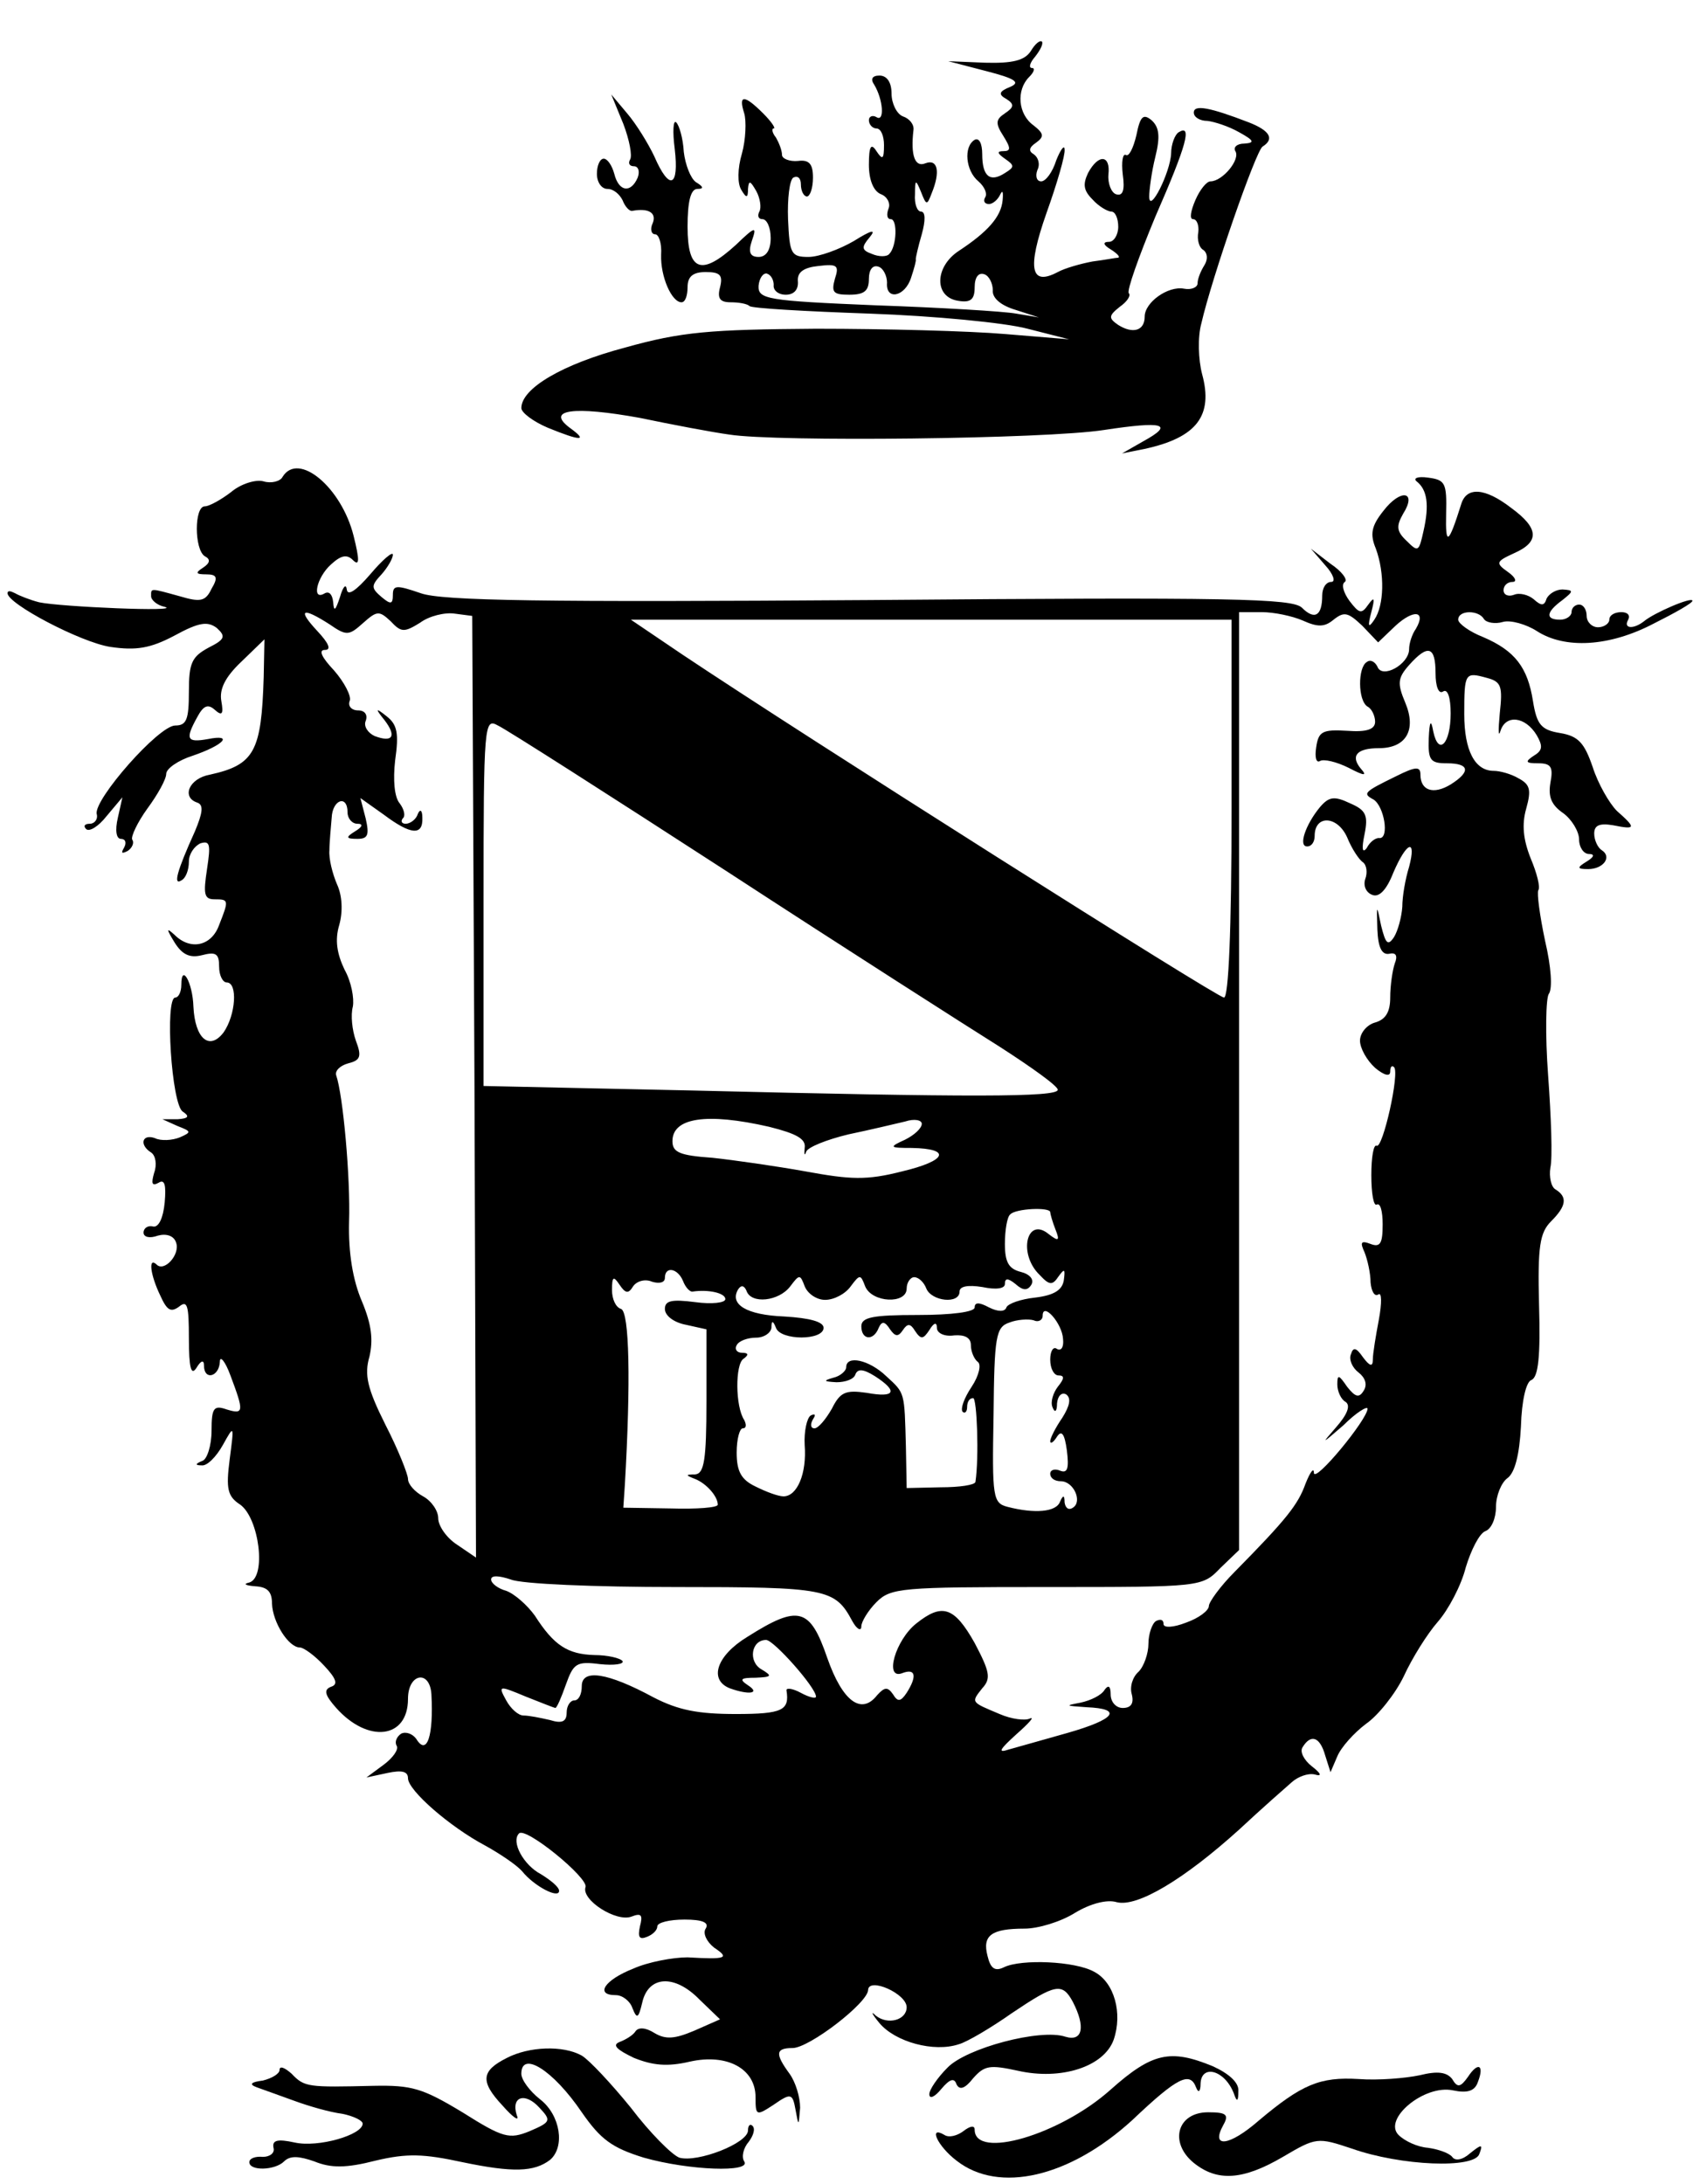 <?xml version="1.0" standalone="no"?>
<!DOCTYPE svg PUBLIC "-//W3C//DTD SVG 20010904//EN"
 "http://www.w3.org/TR/2001/REC-SVG-20010904/DTD/svg10.dtd">
<svg version="1.0" xmlns="http://www.w3.org/2000/svg"
 width="225pt" height="289pt" viewBox="0 0 225 289"
 preserveAspectRatio="xMidYMid meet">
<g transform="translate(0,289) scale(0.1,-0.1)"
fill="#000000" stroke="none">
<path d="M1364 2822 c-8 -12 -24 -16 -60 -15 l-49 2 50 -13 c39 -10 46 -15 32
-21 -15 -6 -16 -10 -5 -16 11 -7 10 -11 -2 -19 -12 -8 -13 -13 -2 -30 10 -16
10 -20 0 -20 -9 0 -8 -3 2 -10 13 -9 13 -11 0 -19 -20 -13 -30 -4 -30 25 0 14
-4 22 -10 19 -15 -9 -12 -41 5 -55 8 -7 12 -16 9 -21 -3 -5 -1 -9 5 -9 5 0 12
6 15 13 3 6 4 3 3 -8 -2 -22 -20 -42 -58 -67 -32 -21 -33 -61 -1 -66 17 -3 22
2 22 18 0 13 5 20 13 17 6 -2 11 -12 11 -21 -1 -10 10 -20 30 -26 l31 -10 -30
5 c-16 3 -100 8 -186 11 -144 6 -156 8 -155 26 1 10 6 17 11 16 6 -2 9 -9 9
-15 -1 -7 6 -13 16 -13 11 0 17 7 16 18 -1 12 8 18 27 20 25 3 28 1 22 -17 -5
-18 -2 -21 19 -21 20 0 26 5 26 21 0 12 5 19 13 16 6 -2 11 -12 11 -21 -2 -24
24 -19 32 7 4 12 7 23 6 24 0 2 3 16 8 33 5 18 5 30 -1 30 -5 0 -9 10 -8 23 0
20 1 20 8 3 7 -18 8 -18 14 -2 12 29 8 46 -8 40 -14 -6 -20 10 -16 44 1 7 -5
15 -14 18 -8 3 -15 17 -15 30 0 15 -6 24 -16 24 -10 0 -12 -5 -7 -12 12 -20
14 -50 3 -43 -5 3 -10 1 -10 -4 0 -6 5 -11 10 -11 6 0 10 -10 10 -22 0 -19 -2
-20 -10 -8 -7 11 -10 7 -10 -18 0 -20 6 -35 16 -39 8 -3 13 -12 10 -19 -3 -8
-2 -14 3 -14 9 0 8 -36 -2 -46 -3 -4 -14 -4 -23 0 -14 5 -14 9 -3 22 9 11 3
10 -21 -5 -19 -11 -46 -21 -60 -21 -23 0 -25 4 -27 50 -1 27 2 52 7 55 6 3 10
-1 10 -9 0 -9 4 -16 8 -16 4 0 8 11 8 25 0 18 -5 24 -20 22 -11 -1 -21 3 -21
8 0 6 -4 16 -8 23 -5 6 -6 12 -3 12 3 0 -3 9 -14 20 -25 25 -33 25 -25 0 3
-10 2 -35 -3 -53 -6 -20 -6 -40 -1 -48 7 -12 9 -11 9 1 1 12 3 11 11 -3 5 -9
7 -22 4 -27 -3 -6 -1 -10 4 -10 6 0 11 -11 11 -25 0 -16 -6 -25 -16 -25 -11 0
-14 6 -9 21 7 20 5 20 -21 -5 -46 -42 -64 -35 -64 24 0 33 4 50 13 50 9 0 8 3
-2 9 -7 5 -14 23 -16 40 -1 18 -6 35 -10 39 -4 4 -5 -12 -2 -35 6 -51 -7 -56
-27 -10 -8 17 -24 43 -36 57 l-21 25 16 -39 c8 -21 12 -42 9 -47 -3 -5 -1 -9
5 -9 6 0 8 -7 5 -15 -9 -21 -25 -19 -31 5 -3 11 -9 20 -14 20 -5 0 -9 -9 -9
-20 0 -11 6 -20 14 -20 8 0 16 -7 20 -15 3 -8 9 -15 13 -14 22 4 32 -3 27 -16
-4 -8 -2 -15 3 -15 5 0 9 -12 8 -27 -1 -29 14 -63 27 -63 5 0 8 9 8 20 0 14 7
20 24 20 19 0 23 -4 19 -20 -4 -15 0 -20 14 -20 11 0 22 -2 25 -5 3 -3 74 -7
159 -10 85 -3 179 -12 209 -20 l55 -14 -85 7 c-47 4 -159 7 -250 7 -141 -1
-178 -4 -253 -25 -83 -22 -137 -54 -137 -80 0 -6 16 -18 35 -26 44 -18 54 -18
29 0 -32 24 5 29 93 13 43 -9 96 -19 118 -22 62 -10 419 -6 496 6 79 12 94 8
52 -15 l-28 -16 30 6 c69 15 91 44 76 99 -5 19 -6 49 -1 67 14 61 72 228 81
234 16 10 10 21 -18 32 -52 20 -73 24 -73 13 0 -6 8 -11 18 -11 9 -1 28 -7 42
-15 20 -11 21 -14 7 -15 -10 0 -15 -5 -12 -10 7 -11 -17 -40 -33 -40 -5 0 -14
-11 -20 -25 -6 -14 -8 -25 -3 -25 5 0 8 -8 7 -17 -2 -10 1 -21 7 -24 5 -4 6
-12 1 -20 -5 -8 -9 -18 -9 -24 0 -5 -8 -9 -18 -7 -21 4 -52 -18 -52 -37 0 -19
-16 -23 -35 -11 -13 9 -13 12 2 24 10 7 15 15 12 18 -3 3 13 48 35 101 42 96
49 123 31 112 -5 -3 -10 -16 -10 -28 -1 -25 -29 -81 -29 -57 0 8 3 32 8 52 7
28 5 40 -5 49 -11 9 -15 5 -20 -20 -4 -17 -10 -29 -14 -26 -4 2 -6 -9 -4 -26
3 -21 0 -29 -9 -26 -6 2 -11 14 -10 26 3 26 -13 28 -27 2 -7 -15 -6 -23 6 -35
8 -9 20 -16 25 -16 5 0 9 -9 9 -20 0 -11 -6 -20 -12 -20 -9 0 -8 -4 2 -10 8
-5 13 -10 10 -11 -3 0 -18 -3 -34 -5 -16 -3 -37 -9 -46 -14 -36 -19 -41 4 -15
78 14 39 25 77 24 84 0 7 -5 1 -11 -14 -5 -16 -14 -28 -20 -28 -6 0 -8 7 -5
15 4 8 1 17 -5 21 -7 4 -6 9 3 15 11 8 11 12 -3 23 -21 15 -23 47 -6 64 7 7 8
12 4 12 -5 0 -3 7 4 15 7 9 11 17 9 20 -3 2 -9 -3 -15 -13z"/>
<path d="M374 2259 c-3 -6 -15 -9 -25 -6 -10 3 -30 -3 -43 -14 -13 -10 -29
-19 -35 -19 -14 0 -14 -57 0 -66 8 -4 7 -9 -2 -15 -11 -7 -10 -9 4 -9 14 0 16
-4 7 -19 -8 -17 -15 -18 -42 -10 -40 11 -38 11 -38 0 0 -5 8 -12 18 -14 24 -7
-138 0 -166 6 -12 3 -27 9 -32 12 -6 3 -10 4 -10 0 0 -14 97 -65 136 -71 34
-5 53 -2 85 15 33 18 44 19 56 10 12 -11 11 -15 -11 -26 -22 -12 -26 -20 -26
-58 0 -37 -3 -45 -18 -45 -22 0 -108 -98 -104 -117 2 -7 -3 -13 -9 -13 -7 0
-9 -3 -5 -7 4 -4 16 3 27 17 l21 25 -6 -27 c-4 -17 -2 -28 4 -28 6 0 8 -5 4
-12 -4 -7 -3 -8 5 -4 6 4 9 11 6 15 -2 4 7 23 20 41 14 19 25 39 25 46 0 7 16
18 35 24 41 14 55 29 20 22 -28 -5 -30 0 -14 29 8 15 14 18 23 10 10 -9 12 -6
9 11 -3 16 5 32 26 52 l31 30 -1 -50 c-3 -98 -12 -116 -71 -129 -28 -5 -38
-30 -17 -37 9 -3 7 -14 -3 -38 -24 -53 -29 -72 -18 -65 6 3 10 14 10 25 0 10
7 20 15 24 13 4 14 -1 9 -34 -5 -33 -4 -40 10 -40 19 0 19 -1 6 -34 -10 -28
-38 -34 -59 -13 -11 10 -11 8 0 -10 10 -16 20 -21 36 -17 19 5 23 2 23 -15 0
-12 5 -21 10 -21 15 0 12 -43 -4 -66 -19 -25 -38 -8 -40 34 -1 32 -16 58 -16
29 0 -10 -4 -17 -8 -17 -14 0 -5 -142 10 -151 9 -6 8 -9 -7 -10 l-20 0 20 -9
c18 -7 19 -8 3 -15 -10 -4 -25 -5 -33 -1 -17 6 -21 -9 -5 -19 6 -4 8 -16 4
-27 -4 -14 -3 -18 6 -13 8 5 10 -3 8 -26 -2 -21 -8 -33 -15 -32 -7 2 -13 -2
-13 -8 0 -6 8 -8 19 -4 11 3 21 0 24 -9 6 -16 -16 -40 -26 -29 -11 10 -8 -14
5 -41 9 -20 14 -23 25 -15 11 9 13 2 13 -42 0 -39 3 -50 10 -39 6 10 10 11 10
3 0 -20 20 -15 21 5 0 9 7 1 14 -18 18 -48 18 -52 -5 -45 -17 6 -20 2 -20 -28
0 -20 -6 -38 -12 -40 -10 -4 -10 -6 -1 -6 7 -1 19 11 28 27 15 27 15 27 9 -19
-5 -39 -3 -49 14 -60 25 -18 35 -96 12 -103 -9 -2 -5 -4 8 -5 16 -1 22 -7 22
-23 1 -25 22 -58 37 -58 5 0 20 -11 32 -24 16 -17 19 -25 9 -28 -10 -4 -8 -11
7 -28 42 -47 95 -41 95 12 0 34 29 39 31 6 3 -55 -6 -82 -20 -59 -5 7 -14 10
-20 7 -6 -4 -9 -11 -6 -16 3 -5 -5 -16 -17 -25 l-23 -17 28 6 c19 4 27 2 27
-7 0 -16 55 -64 102 -89 20 -11 42 -26 49 -34 16 -20 49 -37 49 -26 0 5 -11
14 -24 22 -23 12 -40 43 -29 54 9 9 92 -59 88 -71 -6 -17 41 -47 61 -39 13 5
15 2 11 -13 -3 -14 -1 -18 9 -14 8 3 14 9 14 14 0 5 16 9 36 9 24 0 33 -4 28
-12 -4 -6 1 -17 11 -25 21 -14 17 -16 -35 -13 -19 0 -52 -6 -72 -15 -38 -15
-51 -35 -23 -35 9 0 19 -8 22 -17 6 -15 8 -14 13 7 8 36 43 38 76 4 l27 -26
-34 -15 c-26 -11 -38 -12 -53 -3 -11 7 -21 8 -25 2 -3 -5 -13 -11 -21 -14 -10
-4 -4 -10 19 -21 25 -10 44 -12 74 -5 49 11 87 -9 87 -47 0 -25 1 -25 24 -10
23 16 25 15 29 -7 4 -22 4 -22 6 3 0 14 -6 34 -14 45 -19 26 -19 34 4 34 22 0
100 60 100 77 1 17 51 -5 51 -23 0 -17 -25 -24 -41 -11 -7 7 -5 2 5 -10 21
-25 72 -39 105 -28 11 3 43 22 70 41 58 39 67 41 81 15 17 -33 13 -53 -10 -46
-33 11 -131 -15 -156 -41 -13 -13 -24 -29 -24 -35 0 -7 7 -4 16 7 11 13 17 15
20 6 4 -8 11 -6 22 8 15 17 22 18 59 10 57 -13 114 5 127 41 12 35 1 76 -26
90 -25 14 -96 17 -119 6 -12 -6 -18 -2 -22 15 -7 27 5 36 49 36 18 0 48 9 67
21 20 12 42 18 55 14 27 -7 89 30 162 96 30 28 62 56 70 63 8 7 21 12 30 10
10 -3 9 1 -4 11 -10 8 -16 19 -12 25 11 18 23 14 30 -11 l7 -22 9 21 c5 12 22
31 38 43 16 11 39 40 50 63 11 24 31 56 45 72 14 16 31 48 37 72 7 23 18 45
26 48 8 3 14 17 14 32 0 15 7 32 15 38 10 7 16 31 18 68 1 35 7 60 14 62 9 4
12 31 10 99 -2 78 1 96 16 111 20 20 22 32 6 42 -6 3 -9 17 -7 29 3 13 1 67
-3 122 -4 54 -3 103 1 108 5 7 3 36 -5 70 -7 33 -11 63 -9 67 3 4 -2 23 -10
42 -10 25 -12 45 -6 66 7 25 5 32 -10 40 -10 6 -25 10 -33 10 -25 0 -39 27
-39 75 0 55 1 56 30 48 19 -5 21 -11 17 -47 -2 -22 -2 -33 1 -23 7 22 33 19
48 -6 8 -14 8 -20 -4 -27 -12 -8 -11 -10 6 -10 17 0 20 -5 16 -26 -3 -18 1
-29 17 -40 11 -8 21 -24 21 -35 0 -10 6 -19 13 -19 8 0 7 -4 -3 -10 -13 -8
-13 -10 2 -10 20 0 32 16 18 25 -5 3 -10 13 -10 22 0 11 7 14 25 11 30 -6 31
-4 5 19 -10 10 -25 36 -32 58 -11 32 -19 41 -43 45 -25 4 -31 11 -36 42 -7 45
-24 67 -66 85 -18 7 -33 18 -33 23 0 13 27 13 34 1 3 -5 15 -7 25 -4 10 3 31
-3 45 -12 37 -24 96 -21 155 10 28 14 51 27 51 30 0 6 -51 -16 -64 -27 -14
-11 -28 -10 -21 2 3 6 -1 10 -9 10 -9 0 -16 -4 -16 -10 0 -5 -7 -10 -15 -10
-8 0 -15 7 -15 15 0 8 -4 15 -10 15 -5 0 -10 -4 -10 -10 0 -5 -7 -10 -15 -10
-20 0 -19 10 3 26 15 12 15 13 0 14 -9 0 -18 -6 -21 -12 -3 -10 -7 -10 -17 -1
-7 6 -19 9 -26 6 -8 -3 -14 0 -14 6 0 6 5 11 12 11 6 0 4 6 -6 13 -17 12 -16
14 8 25 34 15 33 33 -4 60 -35 27 -59 28 -66 5 -17 -54 -21 -56 -20 -13 1 41
-1 45 -24 48 -14 2 -20 -1 -15 -5 14 -11 17 -31 9 -66 -6 -27 -7 -28 -22 -13
-14 13 -14 20 -5 36 19 30 -3 34 -26 4 -16 -20 -18 -31 -10 -50 12 -33 11 -75
-2 -94 -8 -12 -9 -9 -4 10 5 19 4 21 -4 10 -9 -13 -12 -12 -25 5 -8 11 -11 22
-6 25 4 3 -4 14 -19 24 l-26 20 19 -22 c11 -12 14 -22 8 -22 -7 0 -12 -8 -12
-18 0 -27 -10 -33 -27 -16 -13 12 -91 14 -572 10 -431 -3 -566 -1 -594 9 -32
11 -37 11 -37 -2 0 -13 -3 -13 -15 -3 -14 12 -14 15 0 30 8 9 15 21 15 26 0 5
-14 -7 -30 -26 -19 -22 -30 -29 -31 -20 -1 8 -5 4 -9 -10 -6 -18 -8 -20 -9 -7
-1 10 -5 15 -11 12 -18 -11 -11 21 8 38 13 12 21 14 29 6 9 -9 9 0 1 32 -16
64 -73 112 -94 78z m62 -195 c23 -16 26 -15 45 2 18 16 21 16 36 2 14 -15 18
-15 39 -2 12 9 33 14 46 12 l23 -3 3 -623 2 -623 -25 17 c-14 9 -25 25 -25 35
0 10 -9 23 -20 29 -11 6 -20 16 -20 23 0 6 -13 39 -30 72 -24 48 -28 66 -21
90 5 22 3 42 -10 73 -12 28 -18 64 -17 105 2 58 -8 168 -17 194 -2 6 5 13 16
16 16 4 18 9 10 30 -5 14 -7 34 -4 45 2 11 -2 33 -11 49 -10 21 -13 39 -7 59
5 18 4 39 -3 54 -6 14 -11 34 -10 45 0 11 2 30 3 43 1 24 21 31 21 7 0 -8 6
-15 13 -15 8 0 7 -4 -3 -10 -13 -8 -12 -10 3 -10 14 0 16 5 11 27 l-7 27 31
-22 c36 -27 52 -28 51 -4 0 10 -3 12 -6 5 -2 -7 -10 -13 -16 -13 -5 0 -7 3 -4
7 4 3 2 12 -4 20 -7 8 -9 31 -6 57 5 35 3 47 -11 58 -15 12 -16 11 -3 -5 16
-21 11 -30 -13 -21 -9 4 -15 13 -12 20 3 8 -1 14 -10 14 -9 0 -14 6 -11 13 2
6 -7 24 -21 40 -16 17 -21 27 -12 27 9 0 5 9 -10 25 -27 29 -20 32 16 9z
m1288 5 c20 -9 29 -9 41 1 14 11 19 10 38 -8 l21 -22 23 22 c24 22 41 20 27
-4 -5 -7 -9 -19 -9 -27 0 -20 -36 -40 -42 -23 -3 6 -9 10 -14 6 -12 -7 -12
-51 1 -59 6 -3 10 -13 10 -20 0 -10 -11 -14 -37 -12 -33 2 -38 -1 -41 -22 -2
-13 0 -21 5 -18 5 3 22 -1 38 -9 21 -11 25 -11 16 -1 -14 17 -5 27 24 27 36 0
50 24 35 60 -11 26 -10 33 5 50 25 28 35 25 35 -11 0 -17 4 -28 10 -24 6 4 10
-8 10 -29 0 -40 -16 -57 -23 -24 -3 17 -5 14 -6 -9 -1 -29 2 -33 24 -33 30 0
32 -11 5 -28 -23 -14 -40 -8 -40 13 0 11 -6 11 -32 -2 -43 -21 -45 -23 -30
-31 14 -9 21 -51 8 -51 -5 1 -13 -5 -17 -13 -6 -8 -7 -1 -3 18 5 25 2 32 -19
41 -21 10 -28 9 -40 -5 -19 -23 -29 -52 -17 -52 6 0 10 6 10 14 0 28 30 27 43
-2 6 -15 16 -30 21 -33 5 -4 6 -14 3 -22 -3 -9 1 -18 9 -21 9 -4 19 6 28 29
18 42 31 46 21 8 -5 -16 -9 -39 -9 -53 -1 -14 -6 -32 -11 -40 -8 -12 -11 -9
-17 15 -6 29 -6 29 -5 -5 1 -24 6 -34 16 -32 9 2 11 -3 7 -13 -3 -9 -6 -29 -6
-45 0 -19 -6 -29 -20 -33 -11 -3 -20 -14 -20 -24 0 -10 9 -26 20 -36 12 -10
20 -12 20 -5 0 6 2 9 5 6 8 -7 -15 -109 -23 -104 -4 2 -7 -15 -7 -39 0 -24 3
-41 7 -39 5 3 8 -9 8 -26 0 -25 -3 -31 -16 -26 -13 5 -14 2 -8 -11 4 -10 8
-28 8 -40 1 -11 5 -19 10 -16 5 4 5 -11 1 -33 -4 -21 -8 -45 -8 -53 0 -10 -4
-9 -13 3 -9 13 -13 14 -16 4 -3 -7 2 -18 10 -24 9 -7 12 -16 7 -24 -6 -10 -11
-9 -22 5 -11 16 -13 17 -13 3 0 -9 5 -20 11 -23 7 -5 2 -17 -13 -34 -20 -23
-19 -22 10 3 17 17 32 26 32 22 0 -14 -70 -99 -71 -85 0 8 -5 1 -11 -14 -10
-28 -25 -47 -94 -117 -19 -19 -34 -40 -34 -45 0 -6 -13 -16 -30 -22 -18 -7
-30 -7 -30 -2 0 6 -4 7 -10 4 -5 -3 -10 -17 -10 -30 0 -13 -6 -30 -13 -37 -8
-7 -12 -20 -9 -30 3 -12 -1 -18 -12 -18 -9 0 -16 8 -16 18 0 11 -3 13 -8 6 -4
-7 -18 -14 -32 -17 -21 -4 -20 -4 8 -6 49 -2 38 -16 -25 -34 -32 -9 -67 -19
-78 -22 -15 -5 -12 0 10 20 17 15 25 24 18 21 -6 -3 -24 -1 -40 6 -38 16 -38
15 -23 34 12 13 10 22 -10 60 -27 48 -43 53 -77 26 -28 -22 -43 -75 -19 -66
18 7 20 -4 6 -26 -8 -12 -12 -12 -18 -2 -7 10 -11 10 -21 -1 -21 -27 -46 -8
-66 49 -23 67 -38 71 -106 28 -41 -25 -51 -57 -23 -68 25 -9 41 -7 24 4 -12 8
-10 10 10 10 21 1 23 2 8 11 -18 10 -14 39 6 39 10 0 66 -63 66 -75 0 -3 -9
-1 -20 5 -11 6 -20 7 -19 3 4 -26 -5 -31 -67 -31 -50 0 -76 5 -109 22 -61 33
-95 38 -95 15 0 -11 -4 -19 -10 -19 -5 0 -10 -7 -10 -16 0 -12 -6 -15 -22 -10
-13 3 -28 6 -35 6 -7 0 -17 9 -23 20 -11 20 -10 20 26 5 20 -8 38 -15 39 -15
2 0 8 14 14 31 10 28 14 31 45 27 19 -2 32 0 30 4 -3 4 -20 8 -37 8 -36 1 -54
13 -79 52 -10 14 -27 29 -38 33 -11 3 -20 10 -20 15 0 6 11 5 26 0 14 -6 112
-10 218 -10 200 0 211 -2 234 -45 6 -11 12 -14 12 -7 0 6 9 21 20 32 19 19 33
20 225 20 205 0 206 0 230 25 l25 24 0 621 0 620 30 0 c16 0 40 -5 54 -11z
m-94 -249 c0 -162 -4 -250 -10 -250 -9 0 -557 347 -717 454 l-68 46 398 0 397
0 0 -250z m-668 -83 c155 -101 318 -205 361 -232 42 -27 77 -52 77 -57 0 -10
-115 -10 -482 -1 l-278 6 0 244 c0 237 1 243 19 233 11 -5 147 -92 303 -193z
m56 -338 c36 -9 49 -16 47 -28 -1 -9 0 -11 2 -5 2 6 27 16 56 23 29 6 62 14
75 17 12 4 22 2 22 -3 0 -6 -10 -15 -22 -21 -22 -10 -21 -11 9 -11 53 -1 46
-17 -13 -31 -47 -12 -68 -11 -128 0 -39 7 -95 15 -123 18 -43 3 -53 7 -53 22
0 31 45 38 128 19z m372 -113 c0 -2 3 -13 7 -23 6 -15 4 -16 -9 -6 -29 24 -41
-26 -12 -54 13 -14 17 -14 25 -2 8 11 9 10 7 -5 -2 -13 -13 -20 -38 -23 -19
-2 -36 -8 -38 -13 -2 -6 -11 -6 -23 0 -13 7 -19 7 -19 0 0 -6 -30 -10 -75 -10
-60 0 -75 -3 -75 -15 0 -18 16 -20 23 -2 4 9 8 9 15 -2 7 -10 11 -10 17 -1 6
9 10 9 16 -1 8 -12 11 -11 19 1 6 10 10 11 10 3 0 -7 10 -12 23 -10 14 1 22
-3 22 -13 0 -8 4 -18 9 -22 5 -3 2 -18 -8 -33 -10 -15 -15 -29 -12 -33 3 -3 6
0 6 6 0 7 3 12 8 12 5 0 8 -78 3 -111 -1 -4 -21 -7 -46 -7 l-45 -1 -1 54 c-2
74 -1 71 -26 94 -23 22 -53 28 -53 12 0 -5 -8 -12 -17 -14 -14 -4 -13 -5 4 -6
12 0 23 4 25 10 3 8 10 8 26 -2 31 -20 27 -29 -11 -22 -28 4 -35 1 -46 -21 -8
-14 -18 -26 -23 -26 -5 0 -6 5 -2 12 4 6 3 8 -3 5 -5 -3 -9 -21 -8 -39 3 -38
-10 -68 -28 -68 -7 0 -23 6 -37 13 -19 9 -25 20 -25 45 0 18 4 32 8 32 5 0 5
5 2 11 -12 18 -12 74 -1 81 7 5 7 8 -2 8 -7 0 -10 5 -7 10 3 6 15 10 26 10 10
0 19 6 20 13 0 10 2 10 6 0 6 -17 63 -17 63 0 0 8 -18 13 -52 15 -50 2 -73 16
-61 36 4 6 8 5 11 -2 6 -18 43 -14 58 6 12 16 13 16 19 0 4 -10 16 -18 27 -18
12 0 27 8 34 18 12 16 13 16 19 0 9 -22 55 -24 55 -3 0 8 5 15 10 15 6 0 13
-7 16 -15 7 -17 44 -21 44 -4 0 7 11 9 30 6 19 -4 30 -2 30 4 0 8 4 8 14 0 10
-9 16 -9 21 -1 4 7 -2 14 -14 17 -16 4 -21 13 -21 37 0 18 3 36 7 39 7 8 53
10 53 3z m-486 -91 c3 -8 9 -15 13 -14 21 3 43 -2 43 -10 0 -5 -18 -7 -40 -4
-31 4 -40 2 -40 -9 0 -9 12 -18 28 -21 l27 -6 0 -95 c0 -78 -3 -96 -15 -97
-13 0 -13 -1 0 -6 15 -6 30 -23 30 -34 0 -4 -28 -6 -62 -5 l-63 1 2 30 c8 137
6 229 -5 233 -7 2 -12 13 -12 25 0 18 2 19 10 7 8 -12 12 -12 18 -2 5 7 16 10
25 6 10 -3 17 -1 17 5 0 16 17 13 24 -4z m503 -77 c1 -10 -2 -16 -8 -13 -5 4
-9 -3 -9 -14 0 -12 5 -21 11 -21 8 0 8 -4 -1 -15 -6 -8 -10 -20 -7 -27 3 -8 6
-6 6 5 1 10 6 15 12 12 7 -5 5 -15 -5 -31 -9 -13 -16 -27 -16 -31 0 -4 4 -2 9
6 6 9 10 4 13 -18 3 -24 1 -31 -9 -27 -7 3 -13 1 -13 -4 0 -6 6 -10 14 -10 17
0 29 -27 16 -35 -6 -4 -10 0 -11 7 0 10 -2 10 -6 1 -5 -14 -34 -16 -69 -7 -20
5 -21 12 -19 121 1 105 3 117 21 123 10 4 25 5 32 3 6 -3 12 0 12 6 0 19 26
-10 27 -31z"/>
<path d="M671 167 c-34 -17 -36 -31 -6 -63 14 -16 23 -22 19 -13 -8 25 11 31
30 10 16 -17 15 -19 -13 -31 -27 -11 -35 -9 -89 25 -53 32 -67 36 -118 35 -86
-2 -91 -2 -108 16 -9 8 -16 11 -16 5 0 -5 -10 -11 -22 -14 -16 -2 -19 -5 -8
-9 8 -3 31 -11 50 -18 19 -7 47 -15 63 -17 15 -3 27 -9 27 -13 0 -15 -59 -32
-90 -25 -23 5 -30 3 -28 -7 2 -7 -5 -12 -14 -12 -10 1 -18 -2 -18 -7 0 -12 34
-11 46 1 8 8 20 7 40 0 22 -9 42 -9 81 1 42 10 64 9 115 -2 67 -14 95 -13 116
3 20 17 14 59 -13 80 -14 11 -25 26 -25 34 0 31 42 5 80 -51 25 -36 40 -47 82
-60 60 -17 143 -20 133 -5 -4 6 -1 18 6 26 6 8 9 17 5 21 -3 3 -6 1 -6 -6 0
-17 -67 -43 -91 -36 -10 4 -39 33 -64 66 -26 32 -55 63 -65 69 -25 14 -70 12
-99 -3z"/>
<path d="M1470 125 c-67 -60 -180 -93 -180 -53 0 6 -6 5 -15 -2 -8 -6 -19 -9
-25 -5 -22 13 -9 -15 16 -34 56 -44 150 -22 233 54 60 57 76 64 84 43 3 -8 6
-6 6 5 1 26 32 18 44 -13 4 -12 6 -11 6 3 1 11 -12 23 -34 33 -56 23 -80 18
-135 -31z"/>
<path d="M1943 142 c-10 -14 -14 -15 -21 -3 -7 9 -19 11 -43 5 -19 -4 -55 -7
-81 -5 -51 3 -75 -7 -132 -55 -39 -34 -64 -37 -47 -6 8 14 4 17 -20 17 -41 0
-52 -40 -19 -67 31 -25 65 -23 118 8 44 26 46 26 91 11 65 -23 163 -27 169 -7
5 13 3 13 -12 1 -10 -9 -20 -11 -24 -5 -4 5 -18 10 -32 12 -14 1 -31 9 -39 17
-21 21 34 67 72 59 19 -4 29 -1 33 11 9 23 0 27 -13 7z"/>
</g>
</svg>
